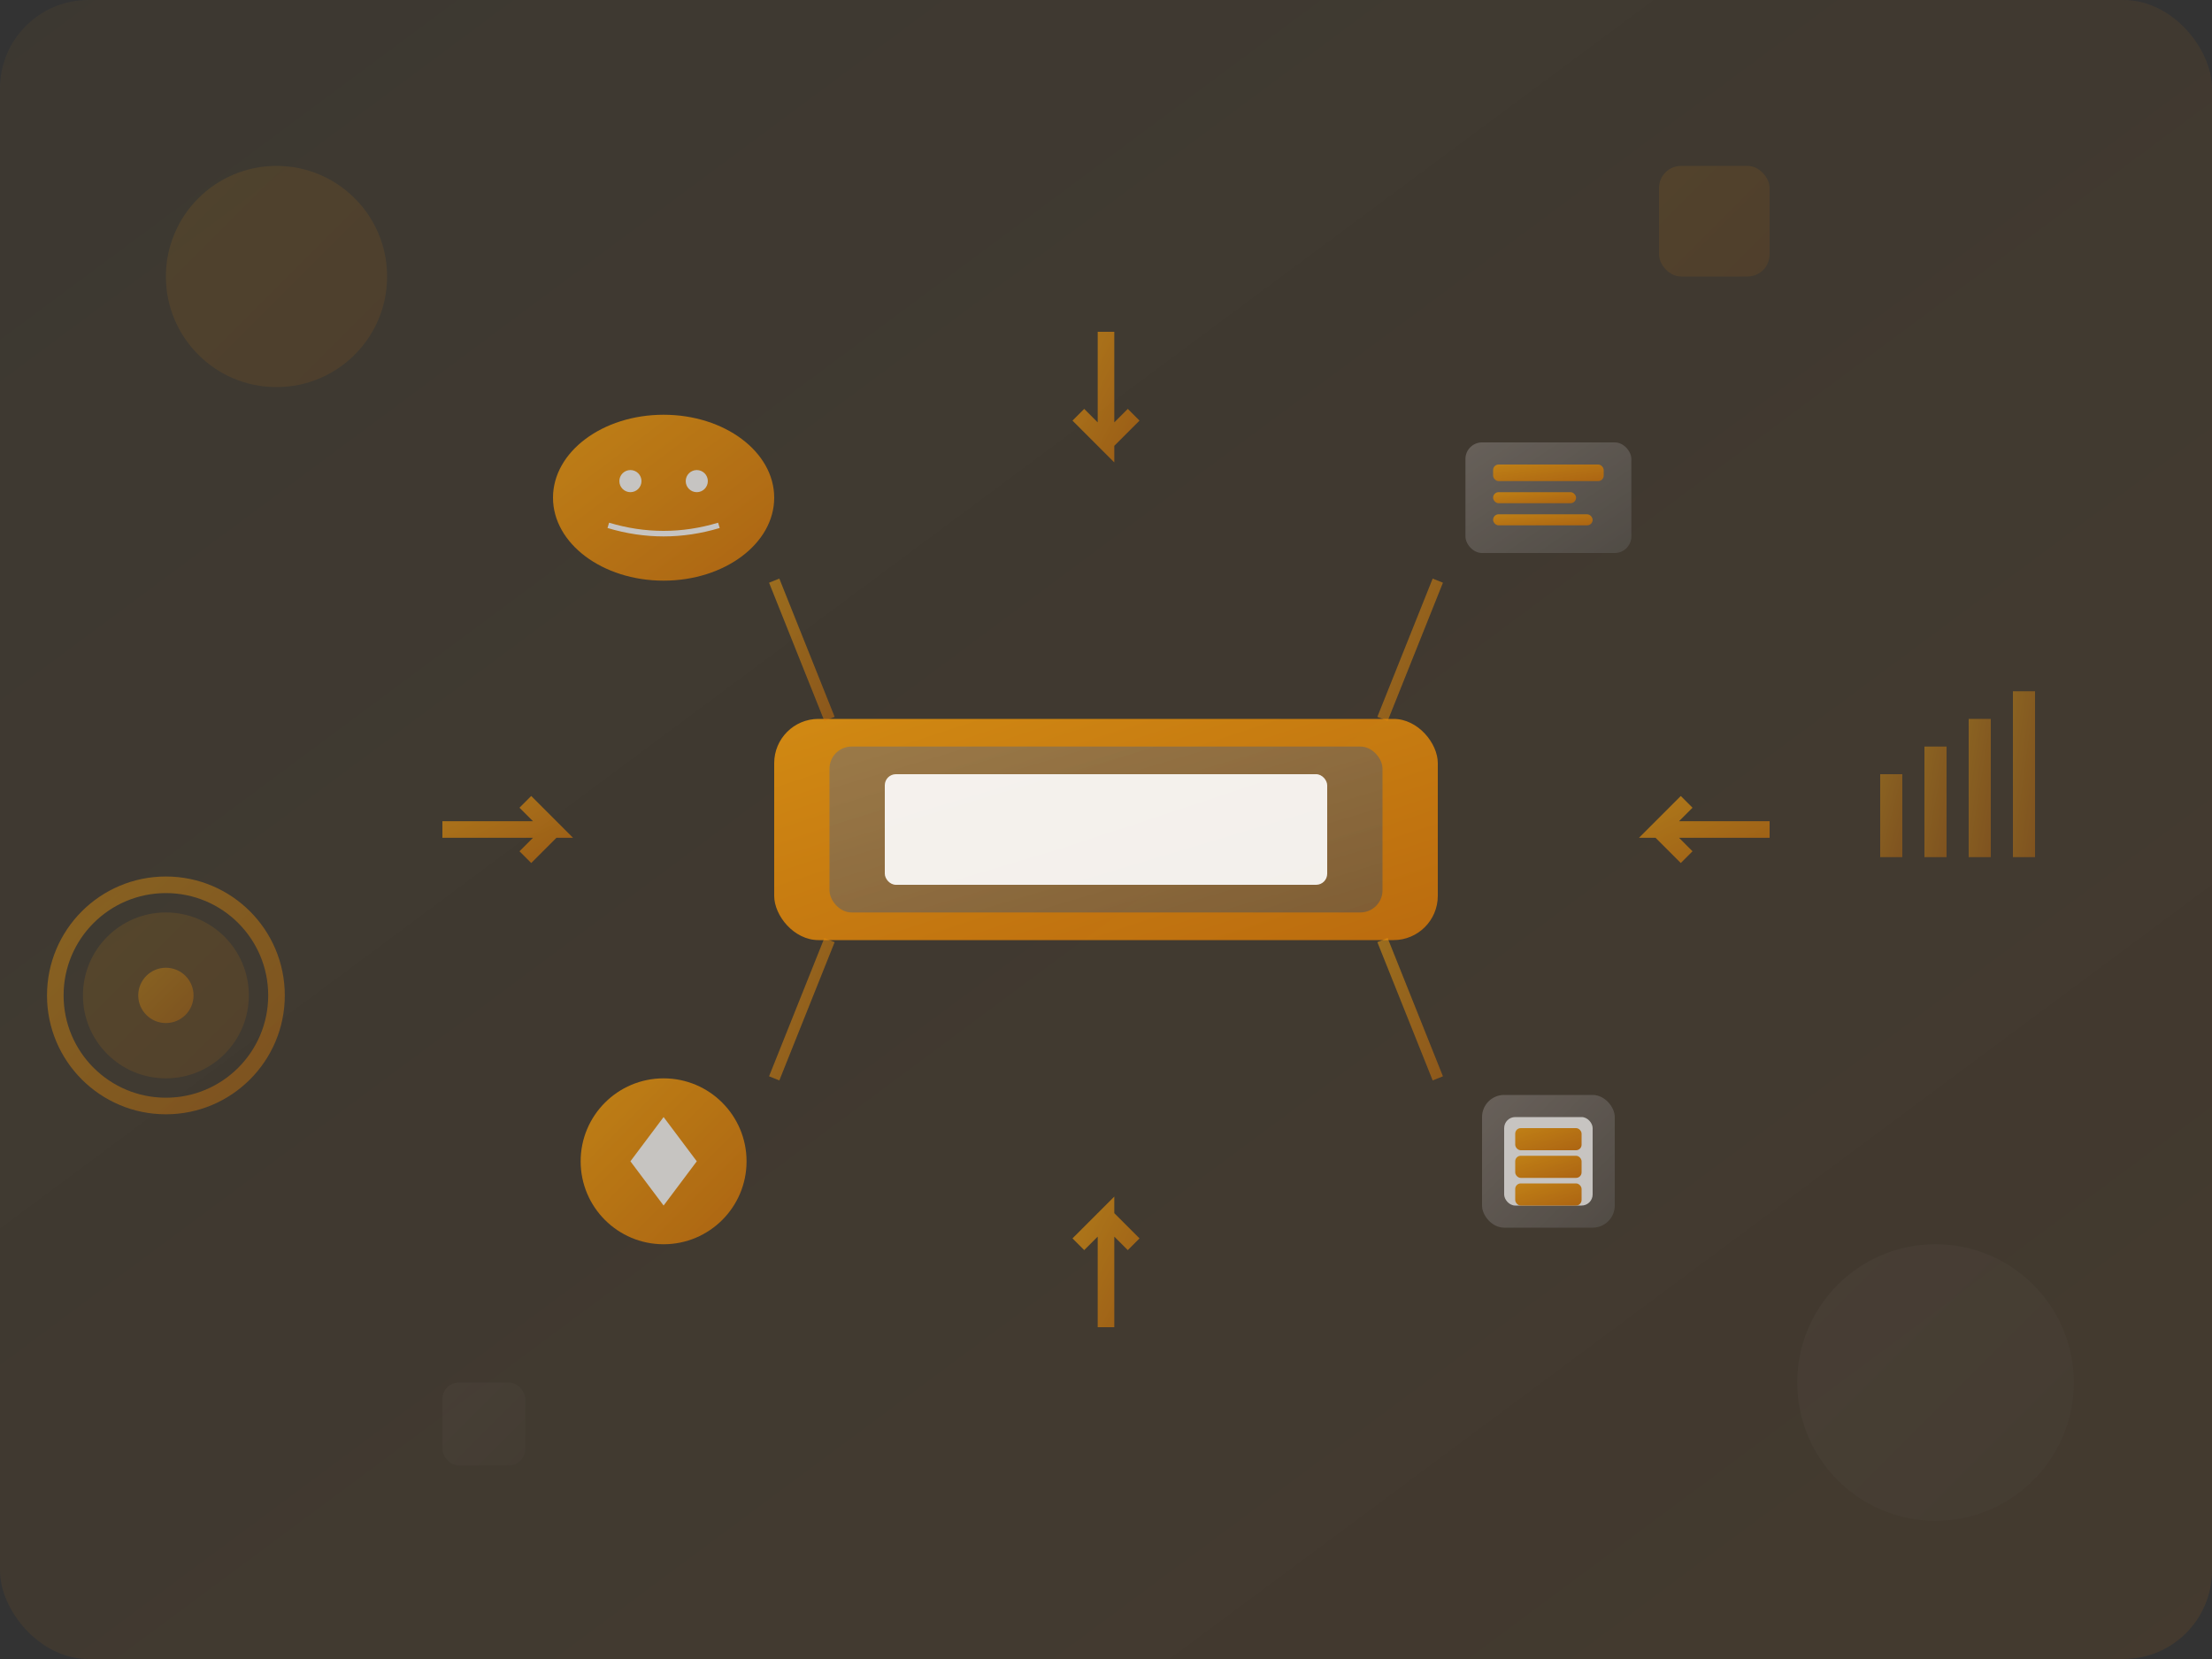 <svg width="400" height="300" viewBox="0 0 400 300" fill="none" xmlns="http://www.w3.org/2000/svg">
  <rect x="0" y="0" width="400" height="300" fill="#333333" stroke="none"/>
  <defs>
    <linearGradient id="primary-gradient" x1="0%" y1="0%" x2="100%" y2="100%">
      <stop offset="0%" style="stop-color:#f59e0b" />
      <stop offset="100%" style="stop-color:#d97706" />
    </linearGradient>
    <linearGradient id="secondary-gradient" x1="0%" y1="0%" x2="100%" y2="100%">
      <stop offset="0%" style="stop-color:#78716c" />
      <stop offset="100%" style="stop-color:#57534e" />
    </linearGradient>
    <linearGradient id="bg-gradient" x1="0%" y1="0%" x2="100%" y2="100%">
      <stop offset="0%" style="stop-color:#f59e0b;stop-opacity:0.05" />
      <stop offset="100%" style="stop-color:#d97706;stop-opacity:0.1" />
    </linearGradient>
  </defs>
  
  <!-- Background -->
  <rect width="400" height="300" rx="16" fill="url(#bg-gradient)" />
  
  <!-- Business Impact Visualization -->
  <g transform="translate(200, 150)">
    <!-- Central Platform/Architecture -->
    <rect x="-60" y="-20" width="120" height="40" rx="8" fill="url(#primary-gradient)" opacity="0.8"/>
    <rect x="-50" y="-15" width="100" height="30" rx="4" fill="url(#secondary-gradient)" opacity="0.6"/>
    <rect x="-40" y="-10" width="80" height="20" rx="2" fill="white" opacity="0.9"/>
    
    <!-- AI/Tech Components -->
    <g opacity="0.7">
      <!-- AI Brain -->
      <g transform="translate(-80, -60)">
        <ellipse cx="0" cy="0" rx="20" ry="15" fill="url(#primary-gradient)"/>
        <circle cx="-6" cy="-3" r="2" fill="white"/>
        <circle cx="6" cy="-3" r="2" fill="white"/>
        <path d="M -10 5 Q 0 8 10 5" stroke="white" stroke-width="1" fill="none"/>
      </g>
      
      <!-- Data Processing -->
      <g transform="translate(80, -60)">
        <rect x="-15" y="-10" width="30" height="20" rx="3" fill="url(#secondary-gradient)"/>
        <rect x="-10" y="-6" width="20" height="3" rx="1" fill="url(#primary-gradient)"/>
        <rect x="-10" y="-1" width="15" height="2" rx="1" fill="url(#primary-gradient)"/>
        <rect x="-10" y="3" width="18" height="2" rx="1" fill="url(#primary-gradient)"/>
      </g>
      
      <!-- Strategic Elements -->
      <g transform="translate(-80, 60)">
        <circle cx="0" cy="0" r="15" fill="url(#primary-gradient)"/>
        <polygon points="0,-8 6,0 0,8 -6,0" fill="white"/>
      </g>
      
      <g transform="translate(80, 60)">
        <rect x="-12" y="-12" width="24" height="24" rx="4" fill="url(#secondary-gradient)"/>
        <rect x="-8" y="-8" width="16" height="16" rx="2" fill="white"/>
        <rect x="-6" y="-6" width="12" height="4" rx="1" fill="url(#primary-gradient)"/>
        <rect x="-6" y="-1" width="12" height="4" rx="1" fill="url(#primary-gradient)"/>
        <rect x="-6" y="4" width="12" height="4" rx="1" fill="url(#primary-gradient)"/>
      </g>
    </g>
    
    <!-- Connecting Lines -->
    <g opacity="0.5">
      <line x1="-60" y1="-45" x2="-50" y2="-20" stroke="url(#primary-gradient)" stroke-width="2"/>
      <line x1="60" y1="-45" x2="50" y2="-20" stroke="url(#primary-gradient)" stroke-width="2"/>
      <line x1="-60" y1="45" x2="-50" y2="20" stroke="url(#primary-gradient)" stroke-width="2"/>
      <line x1="60" y1="45" x2="50" y2="20" stroke="url(#primary-gradient)" stroke-width="2"/>
    </g>
    
    <!-- Impact Arrows -->
    <g opacity="0.6">
      <path d="M -120 0 L -100 0 L -105 -5 M -100 0 L -105 5" stroke="url(#primary-gradient)" stroke-width="3" fill="none"/>
      <path d="M 120 0 L 100 0 L 105 -5 M 100 0 L 105 5" stroke="url(#primary-gradient)" stroke-width="3" fill="none"/>
      <path d="M 0 -90 L 0 -70 L -5 -75 M 0 -70 L 5 -75" stroke="url(#primary-gradient)" stroke-width="3" fill="none"/>
      <path d="M 0 90 L 0 70 L -5 75 M 0 70 L 5 75" stroke="url(#primary-gradient)" stroke-width="3" fill="none"/>
    </g>
    
    <!-- Business Value Indicators -->
    <g opacity="0.4">
      <!-- Growth Chart -->
      <g transform="translate(140, -30)">
        <rect x="0" y="20" width="4" height="15" fill="url(#primary-gradient)"/>
        <rect x="8" y="15" width="4" height="20" fill="url(#primary-gradient)"/>
        <rect x="16" y="10" width="4" height="25" fill="url(#primary-gradient)"/>
        <rect x="24" y="5" width="4" height="30" fill="url(#primary-gradient)"/>
      </g>
      
      <!-- Innovation Metrics -->
      <g transform="translate(-170, 30)">
        <circle cx="0" cy="0" r="20" fill="none" stroke="url(#primary-gradient)" stroke-width="3"/>
        <circle cx="0" cy="0" r="15" fill="url(#primary-gradient)" opacity="0.3"/>
        <circle cx="0" cy="0" r="5" fill="url(#primary-gradient)"/>
      </g>
    </g>
  </g>
  
  <!-- Abstract Background Elements -->
  <g opacity="0.1">
    <circle cx="50" cy="50" r="20" fill="url(#primary-gradient)"/>
    <circle cx="350" cy="250" r="25" fill="url(#secondary-gradient)"/>
    <rect x="300" y="30" width="20" height="20" rx="4" fill="url(#primary-gradient)"/>
    <rect x="80" y="250" width="15" height="15" rx="3" fill="url(#secondary-gradient)"/>
  </g>
</svg>